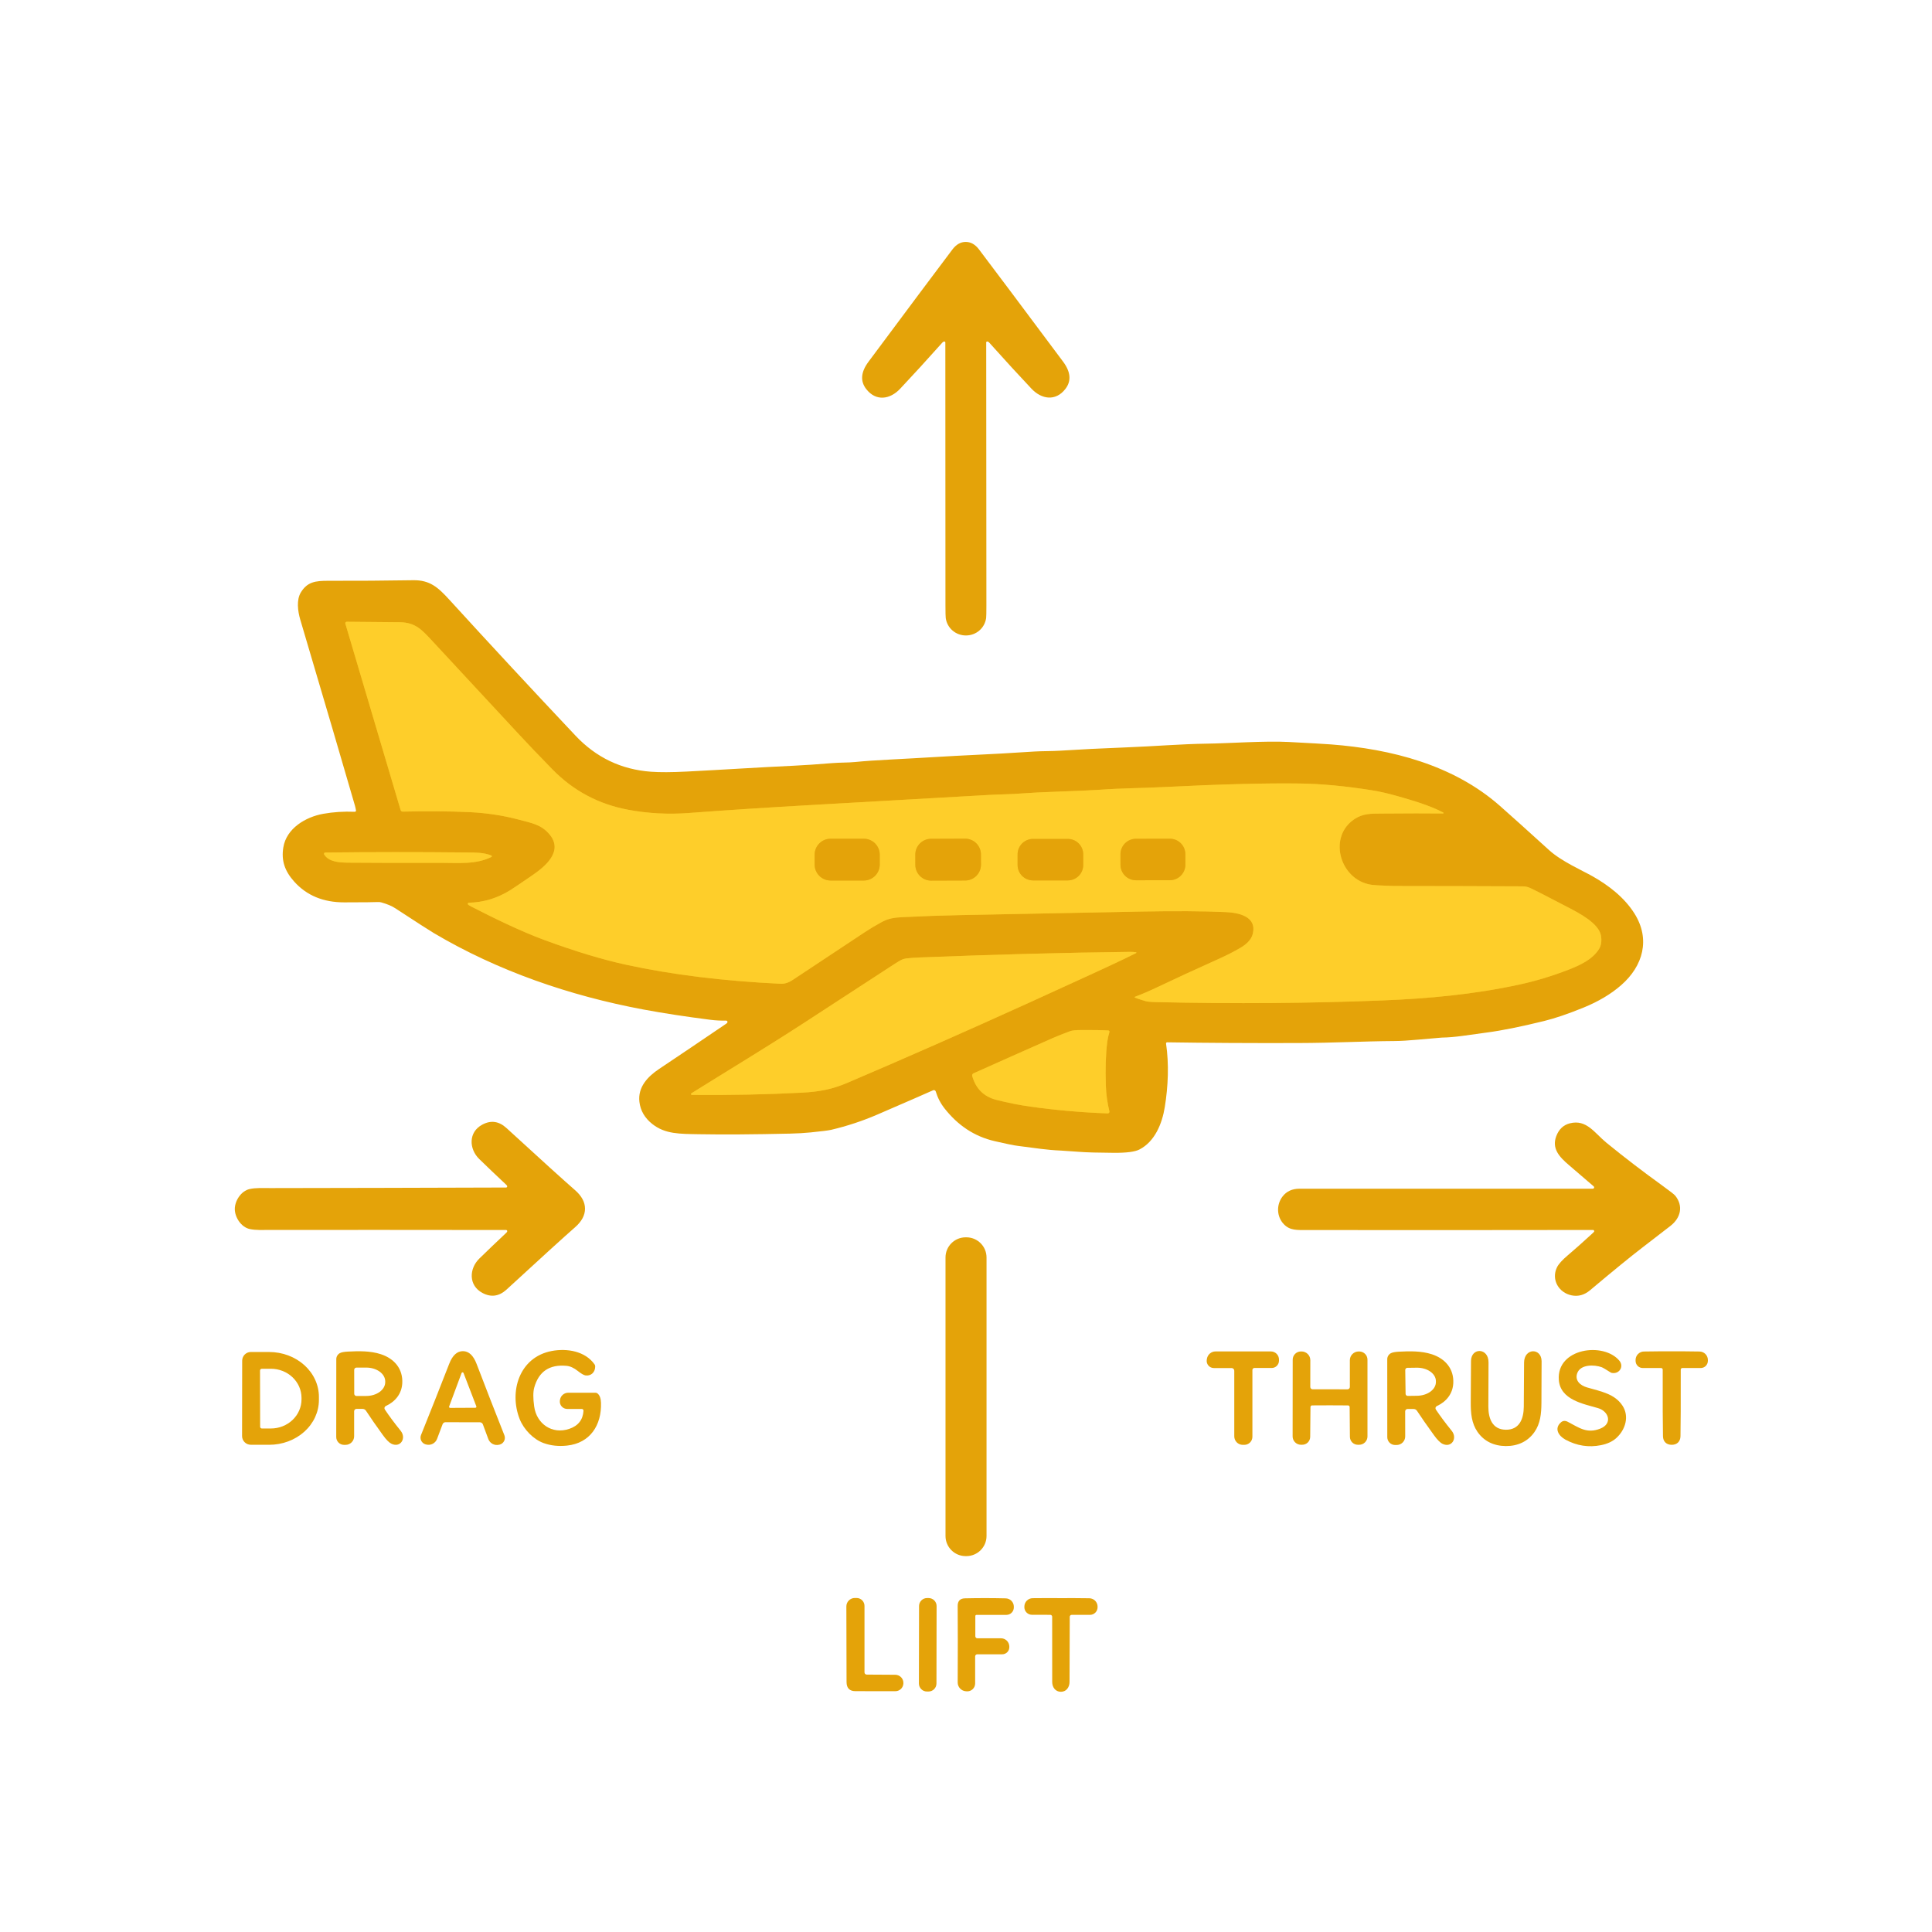 <svg width="1024" height="1024" viewBox="0 0 1024 1024" fill="none" xmlns="http://www.w3.org/2000/svg">
<path d="M764.95 430.65C757.52 426.76 748.38 424.15 740.58 421.93C735.64 420.53 731.233 419.52 727.36 418.9C713.173 416.647 700.47 415.44 689.25 415.28C671.003 415.013 646.787 415.643 616.6 417.17C606.1 417.7 593.82 417.78 583.16 418.57C580.267 418.79 573.323 419.103 562.33 419.51C552.45 419.877 545.507 420.22 541.5 420.54C535.45 421.02 530.12 420.99 523.84 421.35C489.433 423.31 458.323 425.077 430.51 426.65C406.243 428.03 384.407 429.45 365 430.91C354.193 431.723 343.533 431.153 333.02 429.2C317.3 426.28 303.887 419.14 292.78 407.78C285.953 400.8 280.01 394.58 274.95 389.12C249.723 361.88 234.437 345.403 229.09 339.69C223.69 333.93 220.31 329.89 211.94 329.8C201.2 329.68 191.813 329.593 183.78 329.54C183.66 329.54 183.541 329.567 183.434 329.621C183.326 329.675 183.233 329.753 183.161 329.849C183.089 329.945 183.041 330.057 183.02 330.175C182.999 330.293 183.006 330.415 183.04 330.53L212.35 429.39C212.418 429.62 212.561 429.821 212.756 429.962C212.951 430.103 213.188 430.176 213.43 430.17C225.63 429.89 238.26 429.94 248.87 430.45C257.763 430.877 266.233 432.14 274.28 434.24C281.96 436.25 286.72 437.04 291.01 441.95C298.93 451.03 289.17 459.14 281.87 464.12C275.77 468.293 271.997 470.833 270.55 471.74C263.697 476.033 256.343 478.277 248.49 478.47C248.377 478.472 248.268 478.507 248.176 478.572C248.084 478.636 248.014 478.727 247.973 478.833C247.932 478.939 247.924 479.055 247.948 479.166C247.972 479.278 248.029 479.38 248.11 479.46C248.37 479.707 248.927 480.05 249.78 480.49C261.07 486.29 275.7 493.5 288.66 498.27C304.867 504.237 319.263 508.59 331.85 511.33C356.123 516.61 383.427 519.973 413.76 521.42C415.88 521.52 418.053 520.813 420.28 519.3C422.2 517.993 434.937 509.553 458.49 493.98C461.223 492.173 464.177 490.413 467.35 488.7C471.1 486.68 474.17 486.31 478.5 486.1C489.093 485.58 499.01 485.227 508.25 485.04C540.61 484.393 572.86 483.76 605 483.14C622.86 482.8 637.777 482.897 649.75 483.43C656.85 483.75 666.22 485.88 664.01 494.93C663.19 498.33 660.26 500.7 657.38 502.4C654.087 504.347 650.17 506.34 645.63 508.38C633.883 513.653 623.053 518.647 613.14 523.36C609.213 525.227 605.363 526.877 601.59 528.31C601.539 528.328 601.496 528.361 601.465 528.405C601.434 528.449 601.417 528.501 601.417 528.555C601.417 528.609 601.434 528.661 601.465 528.705C601.496 528.749 601.539 528.782 601.59 528.8C603.357 529.44 605.18 530.037 607.06 530.59C608.08 530.897 609.983 531.08 612.77 531.14C654.363 532.087 694.407 531.787 732.9 530.24C756.88 529.28 781.21 527.1 805.59 521.77C814.023 519.93 822.527 517.36 831.1 514.06C837.26 511.69 844.06 508.57 847.51 503C848.67 501.12 849.02 498.773 848.56 495.96C847.47 489.39 836.9 483.95 831.74 481.25C820.72 475.483 813.85 471.967 811.13 470.7C809.839 470.1 808.43 469.786 807 469.78C785.127 469.673 762.563 469.613 739.31 469.6C738.177 469.6 736.803 469.557 735.19 469.47C731.43 469.27 727.73 469.29 724.95 468.58C709.7 464.69 704.15 443.28 717.88 434.14C722.45 431.1 726.67 431.24 732.75 431.19C745.77 431.077 756.46 431.067 764.82 431.16C764.881 431.161 764.941 431.142 764.99 431.105C765.038 431.068 765.073 431.016 765.088 430.957C765.103 430.898 765.098 430.835 765.073 430.779C765.047 430.724 765.004 430.678 764.95 430.65Z" stroke="#F1B91A" stroke-width="2"/>
<path d="M260.46 453.47C256.56 451.77 251.77 451.88 246.81 451.82C221.51 451.56 196.7 451.573 172.38 451.86C172.261 451.86 172.144 451.892 172.041 451.952C171.939 452.013 171.854 452.099 171.796 452.203C171.738 452.307 171.709 452.424 171.711 452.543C171.713 452.662 171.747 452.779 171.81 452.88C174.22 456.81 179.69 457.18 184.5 457.23C193 457.323 209.46 457.357 233.88 457.33C242.82 457.32 252.45 458.28 260.48 454.18C260.547 454.147 260.603 454.096 260.642 454.031C260.681 453.967 260.7 453.893 260.698 453.819C260.696 453.744 260.673 453.671 260.63 453.609C260.588 453.547 260.529 453.499 260.46 453.47Z" stroke="#F1B91A" stroke-width="2"/>
<path d="M602.12 504.73C601.18 504.57 600.06 504.497 598.76 504.51C564.08 504.917 527.036 505.903 487.63 507.47C484.63 507.59 482.193 507.767 480.32 508C479.543 508.1 478.786 508.305 478.07 508.61C477.21 508.977 475.55 509.967 473.09 511.58C465.916 516.293 450.226 526.51 426.02 542.23C405.11 555.8 386.25 567.1 366.45 579.47C366.365 579.525 366.299 579.606 366.263 579.701C366.227 579.796 366.222 579.9 366.249 579.997C366.276 580.094 366.333 580.179 366.413 580.239C366.492 580.299 366.589 580.331 366.69 580.33C386.89 580.51 406.363 580.11 425.11 579.13C434.41 578.64 441.13 577.32 448.99 573.97C479.416 561.01 511.46 546.883 545.12 531.59C573.4 518.737 590.746 510.743 597.16 507.61C599.553 506.437 601.226 505.613 602.18 505.14C602.22 505.119 602.252 505.086 602.273 505.045C602.293 505.005 602.301 504.959 602.294 504.914C602.287 504.869 602.267 504.827 602.236 504.794C602.205 504.761 602.164 504.739 602.12 504.73Z" stroke="#F1B91A" stroke-width="2"/>
<path d="M587.42 546.17C583.873 545.97 579.06 545.893 572.98 545.94C570.18 545.96 568.283 546.15 567.29 546.51C563.57 547.87 560.46 549.103 557.96 550.21C542.746 556.93 528.75 563.157 515.97 568.89C515.705 569.009 515.492 569.218 515.369 569.481C515.246 569.743 515.222 570.041 515.3 570.32C517.206 577.033 521.443 581.237 528.01 582.93C534.03 584.477 540.106 585.683 546.24 586.55C559.54 588.417 573.156 589.61 587.09 590.13C587.229 590.135 587.367 590.109 587.494 590.052C587.621 589.994 587.732 589.909 587.821 589.801C587.909 589.694 587.971 589.567 588.002 589.432C588.033 589.296 588.032 589.155 588 589.02C586.913 584.58 586.286 580.037 586.12 575.39C585.8 566.577 586.046 558.883 586.86 552.31C587.053 550.703 587.436 548.937 588.01 547.01C588.038 546.916 588.045 546.817 588.03 546.72C588.014 546.624 587.977 546.531 587.92 546.451C587.863 546.37 587.789 546.303 587.702 546.254C587.615 546.205 587.519 546.177 587.42 546.17Z" stroke="#F1B91A" stroke-width="2"/>
<path d="M466.279 453C466.279 450.759 465.389 448.61 463.804 447.025C462.22 445.44 460.07 444.55 457.829 444.55H440.229C437.988 444.55 435.839 445.44 434.254 447.025C432.67 448.61 431.779 450.759 431.779 453V458.24C431.779 460.481 432.67 462.63 434.254 464.215C435.839 465.8 437.988 466.69 440.229 466.69H457.829C460.07 466.69 462.22 465.8 463.804 464.215C465.389 462.63 466.279 460.481 466.279 458.24V453Z" stroke="#F1B91A" stroke-width="2"/>
<path d="M519.91 452.859C519.902 450.64 519.013 448.514 517.438 446.949C515.862 445.385 513.73 444.511 511.511 444.519L493.471 444.582C492.372 444.585 491.284 444.806 490.27 445.23C489.256 445.654 488.335 446.274 487.561 447.054C486.786 447.834 486.173 448.759 485.756 449.775C485.339 450.792 485.126 451.882 485.13 452.981L485.149 458.401C485.157 460.621 486.046 462.746 487.621 464.311C489.196 465.875 491.328 466.749 493.548 466.741L511.588 466.678C512.687 466.675 513.775 466.454 514.789 466.03C515.803 465.606 516.723 464.986 517.498 464.206C518.272 463.426 518.886 462.502 519.303 461.485C519.72 460.468 519.933 459.378 519.929 458.279L519.91 452.859Z" stroke="#F1B91A" stroke-width="2"/>
<path d="M574.13 452.81C574.13 451.738 573.919 450.677 573.508 449.687C573.098 448.697 572.497 447.798 571.74 447.04C570.982 446.282 570.082 445.681 569.092 445.271C568.102 444.861 567.041 444.65 565.97 444.65H547.51C546.438 444.65 545.377 444.861 544.387 445.271C543.397 445.681 542.497 446.282 541.74 447.04C540.982 447.798 540.381 448.697 539.971 449.687C539.561 450.677 539.35 451.738 539.35 452.81V458.47C539.35 460.634 540.209 462.71 541.74 464.24C543.27 465.77 545.345 466.63 547.51 466.63H565.97C568.134 466.63 570.209 465.77 571.74 464.24C573.27 462.71 574.13 460.634 574.13 458.47V452.81Z" stroke="#F1B91A" stroke-width="2"/>
<path d="M628.255 452.74C628.253 451.662 628.039 450.595 627.625 449.599C627.21 448.604 626.604 447.7 625.84 446.939C625.076 446.178 624.17 445.575 623.174 445.164C622.177 444.753 621.109 444.542 620.031 444.544L602.071 444.576C599.893 444.58 597.807 445.448 596.27 446.991C594.733 448.533 593.871 450.623 593.875 452.8L593.885 458.36C593.887 459.438 594.101 460.505 594.515 461.501C594.929 462.496 595.536 463.4 596.3 464.161C597.063 464.922 597.969 465.525 598.966 465.936C599.963 466.347 601.031 466.558 602.109 466.556L620.069 466.524C622.246 466.52 624.333 465.652 625.87 464.11C627.407 462.567 628.268 460.477 628.265 458.3L628.255 452.74Z" stroke="#F1B91A" stroke-width="2"/>
<path d="M511.85 128.22C514.53 128.22 516.877 129.547 518.89 132.2C526.524 142.267 541.374 162.087 563.44 191.66C567.507 197.107 567.924 201.93 564.69 206.13C559.54 212.82 552.06 211.7 546.69 206C540.264 199.2 532.77 191.027 524.21 181.48C523.977 181.213 523.677 181.053 523.31 181C523.237 180.989 523.161 180.993 523.089 181.013C523.017 181.034 522.951 181.069 522.894 181.118C522.837 181.166 522.791 181.226 522.759 181.294C522.728 181.362 522.711 181.435 522.71 181.51C522.77 245.463 522.804 291.923 522.81 320.89C522.81 324.683 522.764 326.917 522.67 327.59C521.9 332.97 517.35 336.8 511.97 336.81C506.59 336.81 502.03 332.98 501.26 327.6C501.167 326.927 501.117 324.693 501.11 320.9C501.084 291.933 501.064 245.473 501.05 181.52C501.05 181.445 501.033 181.372 501.002 181.304C500.97 181.236 500.924 181.176 500.867 181.128C500.81 181.079 500.744 181.044 500.672 181.023C500.6 181.003 500.524 180.998 500.45 181.01C500.084 181.063 499.784 181.223 499.55 181.49C491.004 191.05 483.52 199.233 477.1 206.04C471.74 211.75 464.26 212.87 459.1 206.19C455.86 201.997 456.27 197.173 460.33 191.72C482.364 162.12 497.19 142.283 504.81 132.21C506.824 129.55 509.17 128.22 511.85 128.22Z" fill="#E4A309"/>
<path d="M385.54 541.91C385.583 541.802 385.598 541.684 385.585 541.569C385.572 541.453 385.53 541.342 385.464 541.246C385.398 541.151 385.309 541.072 385.205 541.019C385.102 540.966 384.987 540.938 384.87 540.94C382.044 541 379.254 540.857 376.5 540.51C363.374 538.837 351.58 537.027 341.12 535.08C301.88 527.76 263.78 514.6 229.95 494.56C227.89 493.347 221.064 488.953 209.47 481.38C207.63 480.18 205.17 479.15 202.09 478.29C201.501 478.125 200.889 478.06 200.28 478.1C198.994 478.193 193.067 478.25 182.5 478.27C171.38 478.297 162.524 474.627 155.93 467.26C151.01 461.76 149 456.25 150.17 449.13C151.83 439.01 161.99 433 171.35 431.33C176.61 430.383 182.167 430.027 188.02 430.26C188.115 430.264 188.21 430.247 188.297 430.21C188.385 430.173 188.463 430.117 188.526 430.047C188.589 429.976 188.636 429.892 188.662 429.801C188.689 429.71 188.695 429.614 188.68 429.52C188.534 428.627 188.344 427.77 188.11 426.95C182.017 405.877 172.36 373.023 159.14 328.39C157.84 323.99 157.03 317.96 159.47 313.97C162.91 308.36 167.23 307.81 174.07 307.83C189.024 307.87 203.997 307.77 218.99 307.53C227.82 307.39 232.19 311.31 238.15 317.85C259.61 341.37 281.904 365.39 305.03 389.91C315.957 401.497 329.28 407.87 345 409.03C349.694 409.377 356.027 409.347 364 408.94C385 407.87 401.49 406.74 420.67 405.85C426.424 405.577 433.2 405.117 441 404.47C445.45 404.1 449.39 404.27 453.33 403.87C458.124 403.39 464.494 402.947 472.44 402.54C488.55 401.73 503.15 400.72 516.98 400.1C524.98 399.747 535.404 399.153 548.25 398.32C551.94 398.08 557.72 398.16 562.26 397.86C572.06 397.22 583.6 396.643 596.88 396.13C611.6 395.56 626.51 394.33 639.32 394.16C651.35 394.01 670.4 392.6 683 393.26C694.54 393.867 702.037 394.3 705.49 394.56C737.41 397 770.3 405.4 794.93 427.08C801.017 432.447 809.744 440.297 821.11 450.63C827.6 456.53 838.82 461.46 844.06 464.43C852.65 469.29 860.96 475.69 866.29 484.17C874.87 497.81 870.86 512 859.28 522.13C853.894 526.843 847.234 530.817 839.3 534.05C831.194 537.357 824.24 539.723 818.44 541.15C806.04 544.197 795.907 546.233 788.04 547.26C777.92 548.58 771.47 549.84 764.11 549.95C763.744 549.957 759.61 550.317 751.71 551.03C746.504 551.503 742.364 551.75 739.29 551.77C721.95 551.89 706.89 552.78 687.9 552.83C662.947 552.903 639.847 552.777 618.6 552.45C618.518 552.449 618.437 552.466 618.362 552.5C618.287 552.534 618.22 552.584 618.166 552.647C618.112 552.709 618.072 552.783 618.048 552.863C618.025 552.943 618.019 553.027 618.03 553.11C619.64 564.04 619.16 575.69 617.35 586.84C615.97 595.38 612.17 605.07 603.85 609.29C601.517 610.483 597.037 611.06 590.41 611.02C582.097 610.973 575.964 610.8 572.01 610.5C566.977 610.12 563.807 609.9 562.5 609.84C554.16 609.48 549.81 608.61 539.43 607.33C537.384 607.083 533.354 606.263 527.34 604.87C516.23 602.31 507.69 596.38 500.73 587.62C498.564 584.893 496.974 581.85 495.96 578.49C495.917 578.353 495.846 578.226 495.751 578.118C495.656 578.01 495.539 577.923 495.409 577.864C495.278 577.804 495.137 577.773 494.994 577.773C494.852 577.772 494.71 577.802 494.58 577.86C490.527 579.68 480.727 583.95 465.18 590.67C457.227 594.11 449.014 596.83 440.54 598.83C439.107 599.163 435.494 599.62 429.7 600.2C426.36 600.533 422.724 600.747 418.79 600.84C399.37 601.287 383.267 601.393 370.48 601.16C360.2 600.98 352.55 601.13 345.75 595.76C341.737 592.593 339.454 588.68 338.9 584.02C337.97 576.16 343.34 570.58 349.34 566.57C360.167 559.33 372.01 551.343 384.87 542.61C385.23 542.363 385.454 542.13 385.54 541.91ZM764.95 430.65C757.52 426.76 748.38 424.15 740.58 421.93C735.64 420.53 731.234 419.52 727.36 418.9C713.174 416.647 700.47 415.44 689.25 415.28C671.004 415.013 646.787 415.643 616.6 417.17C606.1 417.7 593.82 417.78 583.16 418.57C580.267 418.79 573.324 419.103 562.33 419.51C552.45 419.877 545.507 420.22 541.5 420.54C535.45 421.02 530.12 420.99 523.84 421.35C489.434 423.31 458.324 425.077 430.51 426.65C406.244 428.03 384.407 429.45 365 430.91C354.194 431.723 343.534 431.153 333.02 429.2C317.3 426.28 303.887 419.14 292.78 407.78C285.954 400.8 280.01 394.58 274.95 389.12C249.724 361.88 234.437 345.403 229.09 339.69C223.69 333.93 220.31 329.89 211.94 329.8C201.2 329.68 191.814 329.593 183.78 329.54C183.66 329.54 183.542 329.567 183.434 329.621C183.327 329.675 183.233 329.753 183.161 329.849C183.09 329.945 183.041 330.057 183.02 330.175C182.999 330.293 183.006 330.415 183.04 330.53L212.35 429.39C212.418 429.62 212.561 429.821 212.756 429.962C212.952 430.103 213.188 430.176 213.43 430.17C225.63 429.89 238.26 429.94 248.87 430.45C257.764 430.877 266.234 432.14 274.28 434.24C281.96 436.25 286.72 437.04 291.01 441.95C298.93 451.03 289.17 459.14 281.87 464.12C275.77 468.293 271.997 470.833 270.55 471.74C263.697 476.033 256.344 478.277 248.49 478.47C248.378 478.472 248.269 478.507 248.177 478.572C248.085 478.636 248.014 478.727 247.973 478.833C247.933 478.939 247.924 479.055 247.948 479.166C247.973 479.278 248.029 479.38 248.11 479.46C248.37 479.707 248.927 480.05 249.78 480.49C261.07 486.29 275.7 493.5 288.66 498.27C304.867 504.237 319.264 508.59 331.85 511.33C356.124 516.61 383.427 519.973 413.76 521.42C415.88 521.52 418.054 520.813 420.28 519.3C422.2 517.993 434.937 509.553 458.49 493.98C461.224 492.173 464.177 490.413 467.35 488.7C471.1 486.68 474.17 486.31 478.5 486.1C489.094 485.58 499.01 485.227 508.25 485.04C540.61 484.393 572.86 483.76 605 483.14C622.86 482.8 637.777 482.897 649.75 483.43C656.85 483.75 666.22 485.88 664.01 494.93C663.19 498.33 660.26 500.7 657.38 502.4C654.087 504.347 650.17 506.34 645.63 508.38C633.884 513.653 623.054 518.647 613.14 523.36C609.214 525.227 605.364 526.877 601.59 528.31C601.54 528.328 601.496 528.361 601.465 528.405C601.434 528.449 601.417 528.501 601.417 528.555C601.417 528.609 601.434 528.661 601.465 528.705C601.496 528.749 601.54 528.782 601.59 528.8C603.357 529.44 605.18 530.037 607.06 530.59C608.08 530.897 609.984 531.08 612.77 531.14C654.364 532.087 694.407 531.787 732.9 530.24C756.88 529.28 781.21 527.1 805.59 521.77C814.024 519.93 822.527 517.36 831.1 514.06C837.26 511.69 844.06 508.57 847.51 503C848.67 501.12 849.02 498.773 848.56 495.96C847.47 489.39 836.9 483.95 831.74 481.25C820.72 475.483 813.85 471.967 811.13 470.7C809.839 470.1 808.43 469.786 807 469.78C785.127 469.673 762.564 469.613 739.31 469.6C738.177 469.6 736.804 469.557 735.19 469.47C731.43 469.27 727.73 469.29 724.95 468.58C709.7 464.69 704.15 443.28 717.88 434.14C722.45 431.1 726.67 431.24 732.75 431.19C745.77 431.077 756.46 431.067 764.82 431.16C764.881 431.161 764.941 431.142 764.99 431.105C765.039 431.068 765.073 431.016 765.088 430.957C765.103 430.898 765.098 430.835 765.073 430.779C765.048 430.724 765.005 430.678 764.95 430.65ZM260.46 453.47C256.56 451.77 251.77 451.88 246.81 451.82C221.51 451.56 196.7 451.573 172.38 451.86C172.261 451.86 172.145 451.892 172.042 451.952C171.939 452.013 171.855 452.099 171.797 452.203C171.739 452.307 171.709 452.424 171.712 452.543C171.714 452.662 171.748 452.779 171.81 452.88C174.22 456.81 179.69 457.18 184.5 457.23C193 457.323 209.46 457.357 233.88 457.33C242.82 457.32 252.45 458.28 260.48 454.18C260.548 454.147 260.604 454.096 260.643 454.031C260.682 453.967 260.701 453.893 260.699 453.819C260.697 453.744 260.673 453.671 260.631 453.609C260.589 453.547 260.529 453.499 260.46 453.47ZM602.12 504.73C601.18 504.57 600.06 504.497 598.76 504.51C564.08 504.917 527.037 505.903 487.63 507.47C484.63 507.59 482.194 507.767 480.32 508C479.544 508.099 478.787 508.305 478.07 508.61C477.21 508.977 475.55 509.967 473.09 511.58C465.917 516.293 450.227 526.51 426.02 542.23C405.11 555.8 386.25 567.1 366.45 579.47C366.365 579.525 366.3 579.606 366.263 579.701C366.227 579.796 366.222 579.9 366.249 579.997C366.276 580.094 366.334 580.179 366.414 580.239C366.493 580.299 366.59 580.331 366.69 580.33C386.89 580.51 406.364 580.11 425.11 579.13C434.41 578.64 441.13 577.32 448.99 573.97C479.417 561.01 511.46 546.883 545.12 531.59C573.4 518.737 590.747 510.743 597.16 507.61C599.554 506.437 601.227 505.613 602.18 505.14C602.22 505.119 602.253 505.086 602.273 505.045C602.294 505.005 602.301 504.959 602.295 504.914C602.288 504.869 602.268 504.827 602.237 504.794C602.205 504.761 602.165 504.739 602.12 504.73ZM587.42 546.17C583.874 545.97 579.06 545.893 572.98 545.94C570.18 545.96 568.284 546.15 567.29 546.51C563.57 547.87 560.46 549.103 557.96 550.21C542.747 556.93 528.75 563.157 515.97 568.89C515.706 569.009 515.493 569.218 515.37 569.481C515.247 569.743 515.222 570.041 515.3 570.32C517.207 577.033 521.444 581.237 528.01 582.93C534.03 584.477 540.107 585.683 546.24 586.55C559.54 588.417 573.157 589.61 587.09 590.13C587.229 590.135 587.368 590.109 587.494 590.052C587.621 589.994 587.733 589.909 587.821 589.801C587.909 589.694 587.971 589.567 588.003 589.432C588.034 589.296 588.033 589.155 588 589.02C586.914 584.58 586.287 580.037 586.12 575.39C585.8 566.577 586.047 558.883 586.86 552.31C587.054 550.703 587.437 548.937 588.01 547.01C588.039 546.916 588.046 546.817 588.03 546.72C588.015 546.624 587.977 546.531 587.92 546.451C587.864 546.37 587.789 546.303 587.703 546.254C587.616 546.205 587.52 546.177 587.42 546.17Z" fill="#E4A309"/>
<path d="M764.95 430.65C765.004 430.678 765.047 430.724 765.073 430.779C765.098 430.835 765.103 430.898 765.088 430.957C765.073 431.016 765.038 431.068 764.99 431.105C764.941 431.142 764.881 431.161 764.82 431.16C756.46 431.067 745.77 431.077 732.75 431.19C726.67 431.24 722.45 431.1 717.88 434.14C704.15 443.28 709.7 464.69 724.95 468.58C727.73 469.29 731.43 469.27 735.19 469.47C736.803 469.557 738.177 469.6 739.31 469.6C762.563 469.613 785.127 469.673 807 469.78C808.43 469.786 809.839 470.1 811.13 470.7C813.85 471.967 820.72 475.483 831.74 481.25C836.9 483.95 847.47 489.39 848.56 495.96C849.02 498.773 848.67 501.12 847.51 503C844.06 508.57 837.26 511.69 831.1 514.06C822.527 517.36 814.023 519.93 805.59 521.77C781.21 527.1 756.88 529.28 732.9 530.24C694.407 531.787 654.363 532.087 612.77 531.14C609.983 531.08 608.08 530.897 607.06 530.59C605.18 530.037 603.357 529.44 601.59 528.8C601.539 528.782 601.496 528.749 601.465 528.705C601.434 528.661 601.417 528.609 601.417 528.555C601.417 528.501 601.434 528.449 601.465 528.405C601.496 528.361 601.539 528.328 601.59 528.31C605.363 526.877 609.213 525.227 613.14 523.36C623.053 518.647 633.883 513.653 645.63 508.38C650.17 506.34 654.087 504.347 657.38 502.4C660.26 500.7 663.19 498.33 664.01 494.93C666.22 485.88 656.85 483.75 649.75 483.43C637.777 482.897 622.86 482.8 605 483.14C572.86 483.76 540.61 484.393 508.25 485.04C499.01 485.227 489.093 485.58 478.5 486.1C474.17 486.31 471.1 486.68 467.35 488.7C464.177 490.413 461.223 492.173 458.49 493.98C434.937 509.553 422.2 517.993 420.28 519.3C418.053 520.813 415.88 521.52 413.76 521.42C383.427 519.973 356.123 516.61 331.85 511.33C319.263 508.59 304.867 504.237 288.66 498.27C275.7 493.5 261.07 486.29 249.78 480.49C248.927 480.05 248.37 479.707 248.11 479.46C248.029 479.38 247.972 479.278 247.948 479.166C247.924 479.055 247.932 478.939 247.973 478.833C248.014 478.727 248.084 478.636 248.176 478.572C248.268 478.507 248.377 478.472 248.49 478.47C256.343 478.277 263.697 476.033 270.55 471.74C271.997 470.833 275.77 468.293 281.87 464.12C289.17 459.14 298.93 451.03 291.01 441.95C286.72 437.04 281.96 436.25 274.28 434.24C266.233 432.14 257.763 430.877 248.87 430.45C238.26 429.94 225.63 429.89 213.43 430.17C213.188 430.176 212.951 430.103 212.756 429.962C212.561 429.821 212.418 429.62 212.35 429.39L183.04 330.53C183.006 330.415 182.999 330.293 183.02 330.175C183.041 330.057 183.089 329.945 183.161 329.849C183.233 329.753 183.326 329.675 183.434 329.621C183.541 329.567 183.66 329.54 183.78 329.54C191.813 329.593 201.2 329.68 211.94 329.8C220.31 329.89 223.69 333.93 229.09 339.69C234.437 345.403 249.723 361.88 274.95 389.12C280.01 394.58 285.953 400.8 292.78 407.78C303.887 419.14 317.3 426.28 333.02 429.2C343.533 431.153 354.193 431.723 365 430.91C384.407 429.45 406.243 428.03 430.51 426.65C458.323 425.077 489.433 423.31 523.84 421.35C530.12 420.99 535.45 421.02 541.5 420.54C545.507 420.22 552.45 419.877 562.33 419.51C573.323 419.103 580.267 418.79 583.16 418.57C593.82 417.78 606.1 417.7 616.6 417.17C646.787 415.643 671.003 415.013 689.25 415.28C700.47 415.44 713.173 416.647 727.36 418.9C731.233 419.52 735.64 420.53 740.58 421.93C748.38 424.15 757.52 426.76 764.95 430.65ZM466.28 453C466.28 450.759 465.39 448.61 463.805 447.025C462.22 445.44 460.071 444.55 457.83 444.55H440.23C437.989 444.55 435.84 445.44 434.255 447.025C432.67 448.61 431.78 450.759 431.78 453V458.24C431.78 460.481 432.67 462.63 434.255 464.215C435.84 465.8 437.989 466.69 440.23 466.69H457.83C460.071 466.69 462.22 465.8 463.805 464.215C465.39 462.63 466.28 460.481 466.28 458.24V453ZM519.91 452.859C519.903 450.64 519.013 448.514 517.438 446.949C515.863 445.385 513.731 444.511 511.511 444.519L493.471 444.582C492.372 444.585 491.285 444.806 490.27 445.23C489.256 445.654 488.336 446.274 487.561 447.054C486.787 447.834 486.174 448.759 485.756 449.775C485.339 450.792 485.127 451.882 485.131 452.981L485.15 458.401C485.157 460.621 486.047 462.746 487.622 464.311C489.197 465.875 491.329 466.749 493.549 466.741L511.589 466.678C512.688 466.675 513.775 466.454 514.789 466.03C515.803 465.606 516.724 464.986 517.498 464.206C518.273 463.426 518.886 462.502 519.303 461.485C519.72 460.468 519.933 459.378 519.929 458.279L519.91 452.859ZM574.13 452.81C574.13 451.738 573.919 450.677 573.509 449.687C573.099 448.697 572.498 447.798 571.74 447.04C570.982 446.282 570.083 445.681 569.093 445.271C568.103 444.861 567.041 444.65 565.97 444.65H547.51C546.438 444.65 545.377 444.861 544.387 445.271C543.397 445.681 542.498 446.282 541.74 447.04C540.982 447.798 540.381 448.697 539.971 449.687C539.561 450.677 539.35 451.738 539.35 452.81V458.47C539.35 460.634 540.21 462.71 541.74 464.24C543.27 465.77 545.346 466.63 547.51 466.63H565.97C568.134 466.63 570.21 465.77 571.74 464.24C573.27 462.71 574.13 460.634 574.13 458.47V452.81ZM628.255 452.74C628.253 451.662 628.039 450.595 627.625 449.599C627.21 448.604 626.604 447.7 625.84 446.939C625.077 446.178 624.17 445.575 623.174 445.164C622.177 444.753 621.109 444.542 620.031 444.544L602.071 444.576C599.893 444.58 597.807 445.448 596.27 446.991C594.733 448.533 593.871 450.623 593.875 452.8L593.885 458.36C593.887 459.438 594.101 460.505 594.515 461.501C594.93 462.496 595.536 463.4 596.3 464.161C597.063 464.922 597.969 465.525 598.966 465.936C599.963 466.347 601.031 466.558 602.109 466.556L620.069 466.524C622.247 466.521 624.333 465.652 625.87 464.11C627.407 462.567 628.268 460.477 628.265 458.3L628.255 452.74Z" fill="#FECE2A"/>
<path d="M457.83 444.55H440.23C435.563 444.55 431.78 448.333 431.78 453V458.24C431.78 462.907 435.563 466.69 440.23 466.69H457.83C462.497 466.69 466.28 462.907 466.28 458.24V453C466.28 448.333 462.497 444.55 457.83 444.55Z" fill="#E4A309"/>
<path d="M511.511 444.519L493.472 444.582C488.849 444.598 485.115 448.358 485.131 452.981L485.15 458.401C485.166 463.023 488.926 466.758 493.549 466.741L511.589 466.678C516.211 466.662 519.946 462.902 519.929 458.279L519.911 452.859C519.894 448.237 516.134 444.502 511.511 444.519Z" fill="#E4A309"/>
<path d="M565.97 444.65H547.51C543.003 444.65 539.35 448.303 539.35 452.81V458.47C539.35 462.977 543.003 466.63 547.51 466.63H565.97C570.476 466.63 574.13 462.977 574.13 458.47V452.81C574.13 448.303 570.476 444.65 565.97 444.65Z" fill="#E4A309"/>
<path d="M620.031 444.544L602.071 444.576C597.537 444.584 593.868 448.266 593.876 452.8L593.885 458.36C593.893 462.894 597.575 466.564 602.11 466.556L620.07 466.524C624.604 466.516 628.273 462.834 628.265 458.3L628.256 452.74C628.248 448.206 624.566 444.536 620.031 444.544Z" fill="#E4A309"/>
<path d="M260.46 453.47C260.529 453.499 260.588 453.547 260.63 453.609C260.673 453.671 260.696 453.744 260.698 453.819C260.7 453.893 260.681 453.967 260.642 454.031C260.603 454.096 260.547 454.147 260.48 454.18C252.45 458.28 242.82 457.32 233.88 457.33C209.46 457.357 193 457.323 184.5 457.23C179.69 457.18 174.22 456.81 171.81 452.88C171.747 452.779 171.713 452.662 171.711 452.543C171.709 452.424 171.738 452.307 171.796 452.203C171.854 452.099 171.939 452.013 172.041 451.952C172.144 451.892 172.261 451.86 172.38 451.86C196.7 451.573 221.51 451.56 246.81 451.82C251.77 451.88 256.56 451.77 260.46 453.47Z" fill="#FECE2A"/>
<path d="M602.12 504.73C602.164 504.739 602.205 504.761 602.236 504.794C602.267 504.827 602.287 504.869 602.294 504.914C602.301 504.959 602.293 505.005 602.273 505.045C602.252 505.086 602.22 505.119 602.18 505.14C601.226 505.613 599.553 506.437 597.16 507.61C590.746 510.743 573.4 518.737 545.12 531.59C511.46 546.883 479.416 561.01 448.99 573.97C441.13 577.32 434.41 578.64 425.11 579.13C406.363 580.11 386.89 580.51 366.69 580.33C366.589 580.331 366.492 580.299 366.413 580.239C366.333 580.179 366.276 580.094 366.249 579.997C366.222 579.9 366.227 579.796 366.263 579.701C366.299 579.606 366.365 579.525 366.45 579.47C386.25 567.1 405.11 555.8 426.02 542.23C450.226 526.51 465.916 516.293 473.09 511.58C475.55 509.967 477.21 508.977 478.07 508.61C478.786 508.305 479.543 508.099 480.32 508C482.193 507.767 484.63 507.59 487.63 507.47C527.036 505.903 564.08 504.917 598.76 504.51C600.06 504.497 601.18 504.57 602.12 504.73Z" fill="#FECE2A"/>
<path d="M587.42 546.17C587.519 546.177 587.615 546.205 587.702 546.254C587.789 546.303 587.863 546.37 587.92 546.451C587.977 546.531 588.014 546.624 588.03 546.72C588.045 546.817 588.038 546.916 588.01 547.01C587.436 548.937 587.053 550.703 586.86 552.31C586.046 558.883 585.8 566.577 586.12 575.39C586.286 580.037 586.913 584.58 588 589.02C588.032 589.155 588.033 589.296 588.002 589.432C587.971 589.567 587.909 589.694 587.821 589.801C587.732 589.909 587.621 589.994 587.494 590.052C587.367 590.109 587.229 590.135 587.09 590.13C573.156 589.61 559.54 588.417 546.24 586.55C540.106 585.683 534.03 584.477 528.01 582.93C521.443 581.237 517.206 577.033 515.3 570.32C515.222 570.041 515.246 569.743 515.369 569.481C515.492 569.218 515.705 569.009 515.97 568.89C528.75 563.157 542.746 556.93 557.96 550.21C560.46 549.103 563.57 547.87 567.29 546.51C568.283 546.15 570.18 545.96 572.98 545.94C579.06 545.893 583.873 545.97 587.42 546.17Z" fill="#FECE2A"/>
<path d="M310.07 640.63C310.07 644.123 308.3 647.417 304.76 650.51C299.14 655.417 287.057 666.403 268.51 683.47C264.55 687.11 260.29 687.72 255.73 685.3C248.23 681.32 248.62 672.4 254.04 667.08C258.16 663.047 262.944 658.47 268.39 653.35C268.69 653.07 268.844 652.803 268.85 652.55C268.853 652.47 268.84 652.389 268.811 652.314C268.783 652.239 268.74 652.17 268.685 652.113C268.63 652.055 268.564 652.009 268.491 651.977C268.418 651.946 268.339 651.93 268.26 651.93C222.847 651.87 181.19 651.857 143.29 651.89C139.4 651.89 135.68 652.13 132.35 651.41C127.82 650.42 124.45 645.2 124.45 640.82C124.44 636.43 127.8 631.21 132.33 630.21C135.66 629.48 139.38 629.71 143.27 629.71C181.17 629.663 222.827 629.563 268.24 629.41C268.319 629.41 268.398 629.394 268.471 629.363C268.544 629.331 268.61 629.285 268.665 629.227C268.72 629.17 268.763 629.101 268.791 629.026C268.82 628.951 268.833 628.87 268.83 628.79C268.824 628.537 268.667 628.27 268.36 627.99C262.907 622.883 258.117 618.317 253.99 614.29C248.56 608.98 248.15 600.06 255.64 596.07C260.194 593.637 264.454 594.237 268.42 597.87C287 614.903 299.107 625.867 304.74 630.76C308.287 633.847 310.064 637.137 310.07 640.63Z" fill="#E4A309"/>
<path d="M844.92 652.79C844.961 652.694 844.978 652.59 844.968 652.486C844.958 652.382 844.922 652.282 844.864 652.195C844.806 652.108 844.726 652.036 844.633 651.986C844.54 651.937 844.436 651.91 844.33 651.91C796.75 651.99 746.24 652.003 692.8 651.95C687.44 651.94 683.7 652.26 680.43 648.82C676.63 644.84 676.42 638.54 679.76 634.19C681.873 631.423 684.873 630.04 688.76 630.04C791.807 630.08 843.637 630.08 844.25 630.04C844.53 630.027 844.727 629.903 844.84 629.67C845.013 629.323 844.95 629.02 844.65 628.76C841.23 625.8 836.85 622.04 831.51 617.48C826.54 613.23 822.34 608.8 824.87 602.14C826.257 598.5 828.657 596.247 832.07 595.38C840.94 593.12 845.2 600.59 851.46 605.69C861.033 613.497 871.05 621.17 881.51 628.71C885.263 631.41 887.417 633.107 887.97 633.8C892.27 639.24 890.83 645.46 885.44 649.7C883.447 651.273 878.507 655.083 870.62 661.13C864.293 665.983 855.03 673.54 842.83 683.8C839.797 686.36 836.533 687.287 833.04 686.58C826.22 685.21 822.09 678.34 825.19 671.79C826.017 670.037 827.96 667.867 831.02 665.28C834.767 662.107 839.007 658.34 843.74 653.98C844.48 653.307 844.873 652.91 844.92 652.79Z" fill="#E4A309"/>
<path d="M512.21 655.81H511.81C505.917 655.81 501.14 660.587 501.14 666.48V814.1C501.14 819.993 505.917 824.77 511.81 824.77H512.21C518.103 824.77 522.88 819.993 522.88 814.1V666.48C522.88 660.587 518.103 655.81 512.21 655.81Z" fill="#E4A309"/>
<path d="M309.26 747.74C309.269 747.616 309.251 747.491 309.209 747.373C309.167 747.256 309.101 747.148 309.016 747.057C308.931 746.966 308.828 746.894 308.713 746.845C308.599 746.795 308.475 746.77 308.35 746.77H300.63C300.07 746.769 299.517 746.649 299.007 746.417C298.497 746.185 298.043 745.847 297.676 745.425C297.308 745.004 297.035 744.508 296.876 743.973C296.716 743.437 296.673 742.873 296.75 742.32L296.8 741.99C296.948 740.931 297.473 739.96 298.28 739.258C299.087 738.556 300.121 738.169 301.19 738.17H315.61C315.993 738.17 316.362 738.297 316.66 738.53C317.847 739.47 318.474 741.13 318.54 743.51C318.91 755.35 312.8 764.88 300.55 766.19C296.064 766.677 291.924 766.233 288.13 764.86C282.73 762.91 277.6 757.64 275.43 752.12C269.73 737.67 275.13 719.35 292.4 716.06C300.49 714.51 310.18 716.12 315.13 723.15C315.346 723.456 315.464 723.815 315.47 724.18C315.5 727.35 313.24 729.41 310.32 729C309.434 728.873 308.084 728.093 306.27 726.66C304.197 725.007 302.19 724.093 300.25 723.92C291.224 723.087 285.527 726.927 283.16 735.44C282.527 737.713 282.514 741.047 283.12 745.44C284.4 754.69 292.63 760.41 301.71 757.33C306.457 755.717 308.974 752.52 309.26 747.74Z" fill="#E4A309"/>
<path d="M858.29 721.19C860.89 724.3 858.27 728.33 854.41 727.7C854.139 727.654 853.878 727.555 853.64 727.41C851.1 725.783 849.52 724.86 848.9 724.64C844.94 723.22 837.61 723.07 835.94 727.89C834.62 731.71 837.55 734.32 841.18 735.37C848.82 737.57 855.84 738.81 859.94 745.01C863.67 750.65 861.55 757.78 856.65 762.21C854.643 764.03 851.956 765.28 848.59 765.96C842.036 767.28 835.75 766.31 829.73 763.05C826.2 761.14 823.52 757.19 827.37 753.84C828.39 752.96 829.586 752.877 830.96 753.59C836.87 756.65 841.03 760.04 848.2 757.19C854.79 754.57 852.77 748.02 846.94 746.32C839.1 744.04 826.96 741.93 826.2 731.32C825.01 714.6 849.84 711.08 858.29 721.19Z" fill="#E4A309"/>
<path d="M704.97 736.36C708.017 736.36 711.097 736.363 714.21 736.37C714.539 736.37 714.854 736.238 715.087 736.004C715.319 735.769 715.45 735.451 715.45 735.12V720.95C715.45 720.335 715.572 719.726 715.81 719.158C716.047 718.59 716.396 718.076 716.834 717.644C717.272 717.212 717.792 716.872 718.363 716.643C718.934 716.414 719.545 716.301 720.16 716.31H720.5C721.643 716.326 722.734 716.791 723.537 717.605C724.34 718.419 724.79 719.517 724.79 720.66V761.34C724.79 762.512 724.324 763.636 723.496 764.465C722.667 765.294 721.542 765.76 720.37 765.76H719.86C719.296 765.781 718.733 765.689 718.205 765.489C717.677 765.29 717.195 764.986 716.787 764.596C716.378 764.206 716.052 763.738 715.828 763.22C715.603 762.702 715.485 762.145 715.48 761.58L715.34 745.77C715.338 745.55 715.254 745.339 715.104 745.178C714.954 745.016 714.75 744.917 714.53 744.9C714.143 744.873 710.953 744.857 704.96 744.85C698.973 744.85 695.787 744.863 695.4 744.89C695.179 744.905 694.972 745.003 694.82 745.164C694.668 745.326 694.582 745.538 694.58 745.76L694.43 761.57C694.425 762.135 694.307 762.692 694.083 763.21C693.858 763.728 693.532 764.196 693.124 764.586C692.715 764.976 692.233 765.28 691.705 765.479C691.177 765.679 690.614 765.771 690.05 765.75H689.54C688.959 765.75 688.383 765.635 687.846 765.413C687.309 765.19 686.822 764.863 686.411 764.452C686.001 764.04 685.675 763.552 685.454 763.015C685.232 762.477 685.119 761.901 685.12 761.32L685.16 720.64C685.163 719.498 685.614 718.403 686.416 717.592C687.219 716.78 688.309 716.316 689.45 716.3H689.79C690.405 716.291 691.016 716.404 691.587 716.633C692.158 716.862 692.678 717.202 693.116 717.634C693.555 718.066 693.903 718.58 694.14 719.148C694.378 719.716 694.5 720.325 694.5 720.94L694.48 735.11C694.48 735.275 694.513 735.438 694.575 735.591C694.638 735.743 694.731 735.881 694.847 735.997C694.963 736.114 695.101 736.206 695.253 736.268C695.404 736.33 695.566 736.361 695.73 736.36C698.837 736.36 701.917 736.36 704.97 736.36Z" fill="#E4A309"/>
<path d="M798.18 757.79C805.5 757.83 807.58 751.76 807.64 745.61C807.733 735.663 807.783 727.873 807.79 722.24C807.8 714.38 817.01 714.26 817.08 721.48C817.107 724.607 817.077 731.947 816.99 743.5C816.95 749.29 816.44 754.52 813.28 759.03C809.81 763.99 804.49 766.48 798.14 766.44C791.79 766.41 786.5 763.87 783.08 758.88C779.96 754.33 779.51 749.1 779.53 743.31C779.563 731.757 779.607 724.417 779.66 721.29C779.81 714.07 789.02 714.28 788.95 722.14C788.897 727.773 788.867 735.563 788.86 745.51C788.85 751.66 790.87 757.75 798.18 757.79Z" fill="#E4A309"/>
<path d="M188.95 746.74C188.618 746.74 188.301 746.872 188.066 747.106C187.832 747.341 187.7 747.659 187.7 747.99V761.25C187.7 762.459 187.22 763.619 186.364 764.474C185.509 765.33 184.349 765.81 183.14 765.81H182.36C181.814 765.81 181.274 765.702 180.77 765.493C180.265 765.284 179.807 764.977 179.422 764.591C179.036 764.205 178.731 763.746 178.523 763.241C178.315 762.737 178.209 762.196 178.21 761.65L178.24 720.37C178.24 719.724 178.412 719.09 178.739 718.532C179.066 717.975 179.536 717.515 180.1 717.2C180.92 716.747 182.35 716.47 184.39 716.37C190.05 716.08 196.32 715.92 201.93 717.78C209.05 720.14 213.62 725.54 213.21 733.15C212.9 738.75 209.5 742.91 204.49 745.22C204.325 745.295 204.179 745.405 204.062 745.543C203.944 745.68 203.857 745.841 203.808 746.015C203.758 746.189 203.747 746.372 203.775 746.55C203.803 746.729 203.87 746.9 203.97 747.05C206.183 750.383 208.983 754.153 212.37 758.36C215.52 762.27 212.29 767.5 207.53 765.25C206.25 764.643 204.713 763.097 202.92 760.61C199.187 755.437 196.2 751.133 193.96 747.7C193.766 747.405 193.503 747.163 193.194 746.995C192.885 746.828 192.54 746.74 192.19 746.74H188.95ZM187.73 726.04L187.75 738.72C187.75 738.875 187.78 739.028 187.84 739.172C187.899 739.315 187.986 739.445 188.096 739.554C188.205 739.664 188.335 739.751 188.478 739.81C188.622 739.87 188.775 739.9 188.93 739.9L194.14 739.89C196.804 739.886 199.358 739.109 201.241 737.731C203.123 736.353 204.181 734.486 204.18 732.54V732.18C204.18 731.216 203.919 730.261 203.413 729.371C202.907 728.48 202.166 727.672 201.232 726.991C200.298 726.31 199.189 725.771 197.968 725.403C196.748 725.036 195.44 724.848 194.12 724.85L188.91 724.86C188.597 724.86 188.297 724.984 188.076 725.206C187.854 725.427 187.73 725.727 187.73 726.04Z" fill="#E4A309"/>
<path d="M245.36 716.14C248.474 716.147 250.89 718.403 252.61 722.91C257.404 735.457 262.31 748.057 267.33 760.71C267.521 761.19 267.609 761.704 267.59 762.219C267.571 762.735 267.444 763.241 267.219 763.705C266.993 764.169 266.672 764.581 266.278 764.914C265.884 765.247 265.425 765.494 264.93 765.64L264.49 765.74C263.338 766.017 262.124 765.863 261.079 765.307C260.034 764.75 259.23 763.83 258.82 762.72L255.93 754.93C255.809 754.611 255.594 754.336 255.314 754.142C255.034 753.947 254.701 753.842 254.36 753.84C253.867 753.84 250.834 753.833 245.26 753.82C239.687 753.807 236.65 753.797 236.15 753.79C235.81 753.791 235.479 753.895 235.198 754.088C234.918 754.28 234.703 754.553 234.58 754.87L231.65 762.65C231.234 763.758 230.425 764.675 229.376 765.226C228.327 765.777 227.112 765.925 225.96 765.64L225.52 765.53C225.027 765.381 224.569 765.131 224.178 764.796C223.786 764.461 223.469 764.047 223.246 763.583C223.023 763.118 222.899 762.612 222.883 762.096C222.866 761.581 222.957 761.068 223.15 760.59C228.237 747.963 233.214 735.39 238.08 722.87C239.82 718.377 242.247 716.133 245.36 716.14ZM238.05 745.47C238.02 745.553 238.009 745.643 238.021 745.731C238.033 745.819 238.065 745.904 238.116 745.976C238.167 746.049 238.235 746.108 238.315 746.149C238.394 746.19 238.481 746.211 238.57 746.21L251.96 746.14C252.05 746.14 252.137 746.118 252.216 746.076C252.295 746.034 252.362 745.973 252.413 745.899C252.463 745.825 252.494 745.74 252.504 745.652C252.514 745.563 252.503 745.473 252.47 745.39L245.68 727.71C245.64 727.606 245.569 727.516 245.476 727.453C245.383 727.39 245.274 727.357 245.162 727.358C245.05 727.359 244.941 727.394 244.849 727.459C244.758 727.524 244.688 727.615 244.65 727.72L238.05 745.47Z" fill="#E4A309"/>
<path d="M664.85 725.06C664.572 725.06 664.305 725.171 664.108 725.368C663.911 725.565 663.8 725.832 663.8 726.11V761.52C663.8 762.655 663.349 763.744 662.547 764.546C661.744 765.349 660.656 765.8 659.52 765.8H658.7C657.504 765.8 656.357 765.324 655.511 764.476C654.666 763.629 654.19 762.479 654.19 761.28V726.51C654.19 726.324 654.154 726.139 654.082 725.967C654.011 725.794 653.906 725.638 653.775 725.506C653.643 725.374 653.486 725.27 653.314 725.198C653.142 725.127 652.957 725.09 652.77 725.09H643.35C642.797 725.09 642.25 724.968 641.749 724.734C641.248 724.5 640.803 724.159 640.448 723.735C640.092 723.311 639.834 722.814 639.691 722.279C639.548 721.744 639.524 721.185 639.62 720.64L639.72 720.08C639.91 719.017 640.467 718.055 641.294 717.363C642.12 716.67 643.163 716.29 644.24 716.29H673.61C674.746 716.29 675.834 716.742 676.637 717.547C677.439 718.351 677.89 719.442 677.89 720.58V721.18C677.89 722.209 677.482 723.196 676.754 723.924C676.026 724.651 675.039 725.06 674.01 725.06H664.85Z" fill="#E4A309"/>
<path d="M746.02 746.79C745.855 746.79 745.691 746.823 745.539 746.886C745.387 746.95 745.248 747.043 745.132 747.16C745.016 747.277 744.924 747.416 744.862 747.569C744.8 747.721 744.768 747.885 744.77 748.05L744.789 761.31C744.791 761.91 744.674 762.504 744.445 763.058C744.217 763.613 743.881 764.116 743.457 764.541C743.034 764.965 742.531 765.302 741.977 765.532C741.423 765.762 740.829 765.88 740.229 765.88H739.45C738.903 765.881 738.361 765.775 737.856 765.566C737.351 765.357 736.892 765.051 736.505 764.664C736.118 764.278 735.812 763.819 735.604 763.314C735.395 762.808 735.288 762.267 735.289 761.72L735.27 720.43C735.269 719.784 735.442 719.149 735.769 718.592C736.096 718.035 736.565 717.575 737.13 717.26C737.95 716.807 739.379 716.527 741.419 716.42C747.079 716.13 753.349 715.96 758.969 717.81C766.089 720.16 770.67 725.56 770.27 733.17C769.96 738.77 766.57 742.94 761.56 745.25C761.394 745.325 761.246 745.435 761.127 745.573C761.008 745.711 760.921 745.874 760.872 746.049C760.822 746.224 760.811 746.408 760.84 746.588C760.869 746.768 760.937 746.939 761.039 747.09C763.259 750.417 766.066 754.183 769.46 758.39C772.61 762.3 769.39 767.53 764.63 765.29C763.343 764.683 761.803 763.137 760.01 760.65C756.27 755.483 753.276 751.183 751.03 747.75C750.836 747.455 750.573 747.213 750.264 747.045C749.955 746.878 749.61 746.79 749.26 746.79H746.02ZM744.81 726.11L744.99 738.75C744.991 738.897 745.021 739.042 745.079 739.178C745.136 739.313 745.22 739.436 745.325 739.539C745.43 739.642 745.554 739.723 745.69 739.779C745.827 739.834 745.972 739.861 746.12 739.86L751.09 739.79C752.412 739.772 753.719 739.567 754.936 739.188C756.152 738.808 757.255 738.262 758.181 737.579C759.107 736.897 759.838 736.092 760.331 735.21C760.825 734.328 761.073 733.387 761.06 732.44V731.98C761.047 731.033 760.773 730.099 760.255 729.231C759.737 728.364 758.984 727.579 758.04 726.922C757.095 726.266 755.978 725.75 754.751 725.405C753.524 725.06 752.212 724.891 750.89 724.91L745.919 724.98C745.772 724.981 745.627 725.012 745.492 725.069C745.356 725.127 745.234 725.21 745.13 725.315C745.027 725.42 744.946 725.544 744.891 725.681C744.836 725.817 744.808 725.963 744.81 726.11Z" fill="#E4A309"/>
<path d="M886.05 716.22C890.816 716.213 895.733 716.25 900.8 716.33C901.976 716.348 903.097 716.828 903.922 717.667C904.747 718.505 905.21 719.634 905.21 720.81V721.27C905.21 721.77 905.111 722.266 904.92 722.728C904.729 723.19 904.449 723.61 904.097 723.964C903.744 724.318 903.325 724.599 902.864 724.79C902.403 724.981 901.909 725.08 901.41 725.08H891.68C891.454 725.08 891.238 725.169 891.079 725.326C890.919 725.484 890.83 725.697 890.83 725.92C890.856 743.913 890.81 755.69 890.69 761.25C890.62 764.09 888.81 765.78 886.05 765.78C883.28 765.78 881.47 764.09 881.41 761.25C881.283 755.69 881.236 743.913 881.27 725.92C881.27 725.697 881.18 725.484 881.021 725.326C880.861 725.169 880.645 725.08 880.42 725.08H870.69C870.19 725.08 869.695 724.981 869.233 724.789C868.771 724.597 868.352 724.315 867.999 723.961C867.646 723.606 867.366 723.185 867.176 722.721C866.986 722.258 866.888 721.761 866.89 721.26V720.8C866.892 719.624 867.357 718.496 868.184 717.66C869.011 716.823 870.134 716.346 871.31 716.33C876.376 716.25 881.29 716.213 886.05 716.22Z" fill="#E4A309"/>
<path d="M128.36 721.18C128.361 720.573 128.482 719.973 128.715 719.413C128.949 718.853 129.29 718.344 129.72 717.916C130.15 717.488 130.66 717.149 131.221 716.918C131.782 716.687 132.383 716.569 132.99 716.57L142.72 716.59C146.181 716.596 149.607 717.216 152.802 718.416C155.997 719.616 158.899 721.372 161.342 723.583C163.786 725.794 165.722 728.417 167.041 731.303C168.36 734.188 169.036 737.279 169.03 740.4V742.06C169.018 748.361 166.231 754.398 161.282 758.844C156.333 763.291 149.627 765.782 142.64 765.77L132.91 765.75C132.303 765.749 131.703 765.628 131.143 765.395C130.583 765.161 130.074 764.82 129.646 764.39C129.218 763.96 128.879 763.45 128.648 762.889C128.417 762.328 128.299 761.727 128.3 761.12L128.36 721.18ZM137.82 726.42L137.88 756.2C137.88 756.449 137.979 756.688 138.155 756.865C138.331 757.041 138.571 757.14 138.82 757.14L143.61 757.13C147.914 757.122 152.039 755.488 155.077 752.589C158.115 749.69 159.817 745.762 159.81 741.67V740.87C159.806 738.844 159.382 736.838 158.563 734.967C157.744 733.097 156.545 731.398 155.035 729.968C153.526 728.538 151.734 727.404 149.763 726.633C147.793 725.861 145.681 725.466 143.55 725.47L138.76 725.48C138.511 725.48 138.271 725.579 138.095 725.755C137.919 725.932 137.82 726.171 137.82 726.42Z" fill="#E4A309"/>
<path d="M458.2 886.39C458.2 886.701 458.323 887 458.542 887.221C458.761 887.442 459.059 887.567 459.37 887.57L474.51 887.66C475.091 887.662 475.665 887.781 476.198 888.011C476.732 888.24 477.214 888.574 477.617 888.994C478.019 889.414 478.332 889.911 478.539 890.454C478.746 890.998 478.841 891.578 478.82 892.16L478.81 892.33C478.754 893.416 478.283 894.44 477.495 895.191C476.707 895.942 475.66 896.364 474.57 896.37C466.33 896.397 459.257 896.39 453.35 896.35C450.257 896.323 448.703 894.713 448.69 891.52C448.65 878.413 448.617 865.053 448.59 851.44C448.589 850.852 448.703 850.27 448.928 849.726C449.153 849.183 449.482 848.689 449.898 848.273C450.315 847.857 450.809 847.526 451.353 847.301C451.897 847.076 452.481 846.96 453.07 846.96H454C455.114 846.96 456.182 847.402 456.97 848.19C457.757 848.978 458.2 850.046 458.2 851.16V886.39Z" fill="#E4A309"/>
<path d="M492.183 847.001L491.363 846.999C489.021 846.995 487.12 848.89 487.116 851.232L487.044 892.292C487.04 894.634 488.935 896.535 491.277 896.539L492.097 896.541C494.438 896.545 496.34 894.65 496.344 892.308L496.416 851.248C496.42 848.906 494.525 847.005 492.183 847.001Z" fill="#E4A309"/>
<path d="M517.56 855.92C517.396 855.92 517.238 855.985 517.122 856.102C517.005 856.218 516.94 856.376 516.94 856.54V867.24C516.94 867.529 517.054 867.806 517.256 868.011C517.459 868.215 517.734 868.33 518.02 868.33H530.57C531.703 868.329 532.792 868.768 533.609 869.555C534.425 870.342 534.906 871.415 534.95 872.55L534.96 872.9C534.979 873.407 534.895 873.912 534.714 874.386C534.533 874.859 534.259 875.292 533.907 875.657C533.555 876.022 533.133 876.312 532.666 876.51C532.199 876.708 531.697 876.81 531.19 876.81H517.96C517.814 876.81 517.67 876.839 517.535 876.894C517.401 876.95 517.278 877.032 517.175 877.135C517.072 877.238 516.99 877.361 516.935 877.495C516.879 877.63 516.85 877.774 516.85 877.92V892.27C516.849 892.85 516.729 893.423 516.495 893.954C516.261 894.484 515.92 894.96 515.493 895.351C515.066 895.743 514.563 896.041 514.015 896.226C513.467 896.412 512.886 896.481 512.31 896.43L511.93 896.4C510.751 896.316 509.647 895.787 508.843 894.92C508.039 894.053 507.595 892.913 507.6 891.73C507.68 875.717 507.677 862.223 507.59 851.25C507.57 848.577 508.843 847.21 511.41 847.15C518.69 846.983 525.903 846.987 533.05 847.16C534.2 847.186 535.293 847.661 536.097 848.484C536.901 849.306 537.35 850.41 537.35 851.56V851.98C537.35 852.497 537.248 853.01 537.051 853.488C536.853 853.966 536.564 854.4 536.199 854.766C535.834 855.132 535.401 855.422 534.924 855.62C534.447 855.818 533.936 855.92 533.42 855.92H517.56Z" fill="#E4A309"/>
<path d="M562.34 847.05C566.046 847.003 571.053 847.023 577.36 847.11C578.527 847.126 579.641 847.6 580.461 848.431C581.28 849.262 581.74 850.383 581.74 851.55V851.87C581.74 852.941 581.314 853.969 580.556 854.727C579.799 855.484 578.771 855.91 577.7 855.91H568C567.734 855.91 567.478 856.015 567.289 856.202C567.1 856.389 566.992 856.644 566.99 856.91C566.936 875.65 566.9 887.18 566.88 891.5C566.86 894.23 565.21 896.68 562.28 896.68C559.34 896.67 557.69 894.22 557.69 891.49C557.676 887.17 557.67 875.64 557.67 856.9C557.67 856.632 557.563 856.375 557.374 856.186C557.185 855.996 556.928 855.89 556.66 855.89L546.96 855.87C546.429 855.869 545.904 855.763 545.414 855.559C544.925 855.354 544.48 855.056 544.106 854.68C543.732 854.304 543.435 853.857 543.233 853.367C543.032 852.876 542.928 852.351 542.93 851.82L542.94 851.5C542.942 850.333 543.404 849.214 544.226 848.384C545.048 847.555 546.163 847.083 547.33 847.07C553.63 847.003 558.633 846.997 562.34 847.05Z" fill="#E4A309"/>
</svg>
